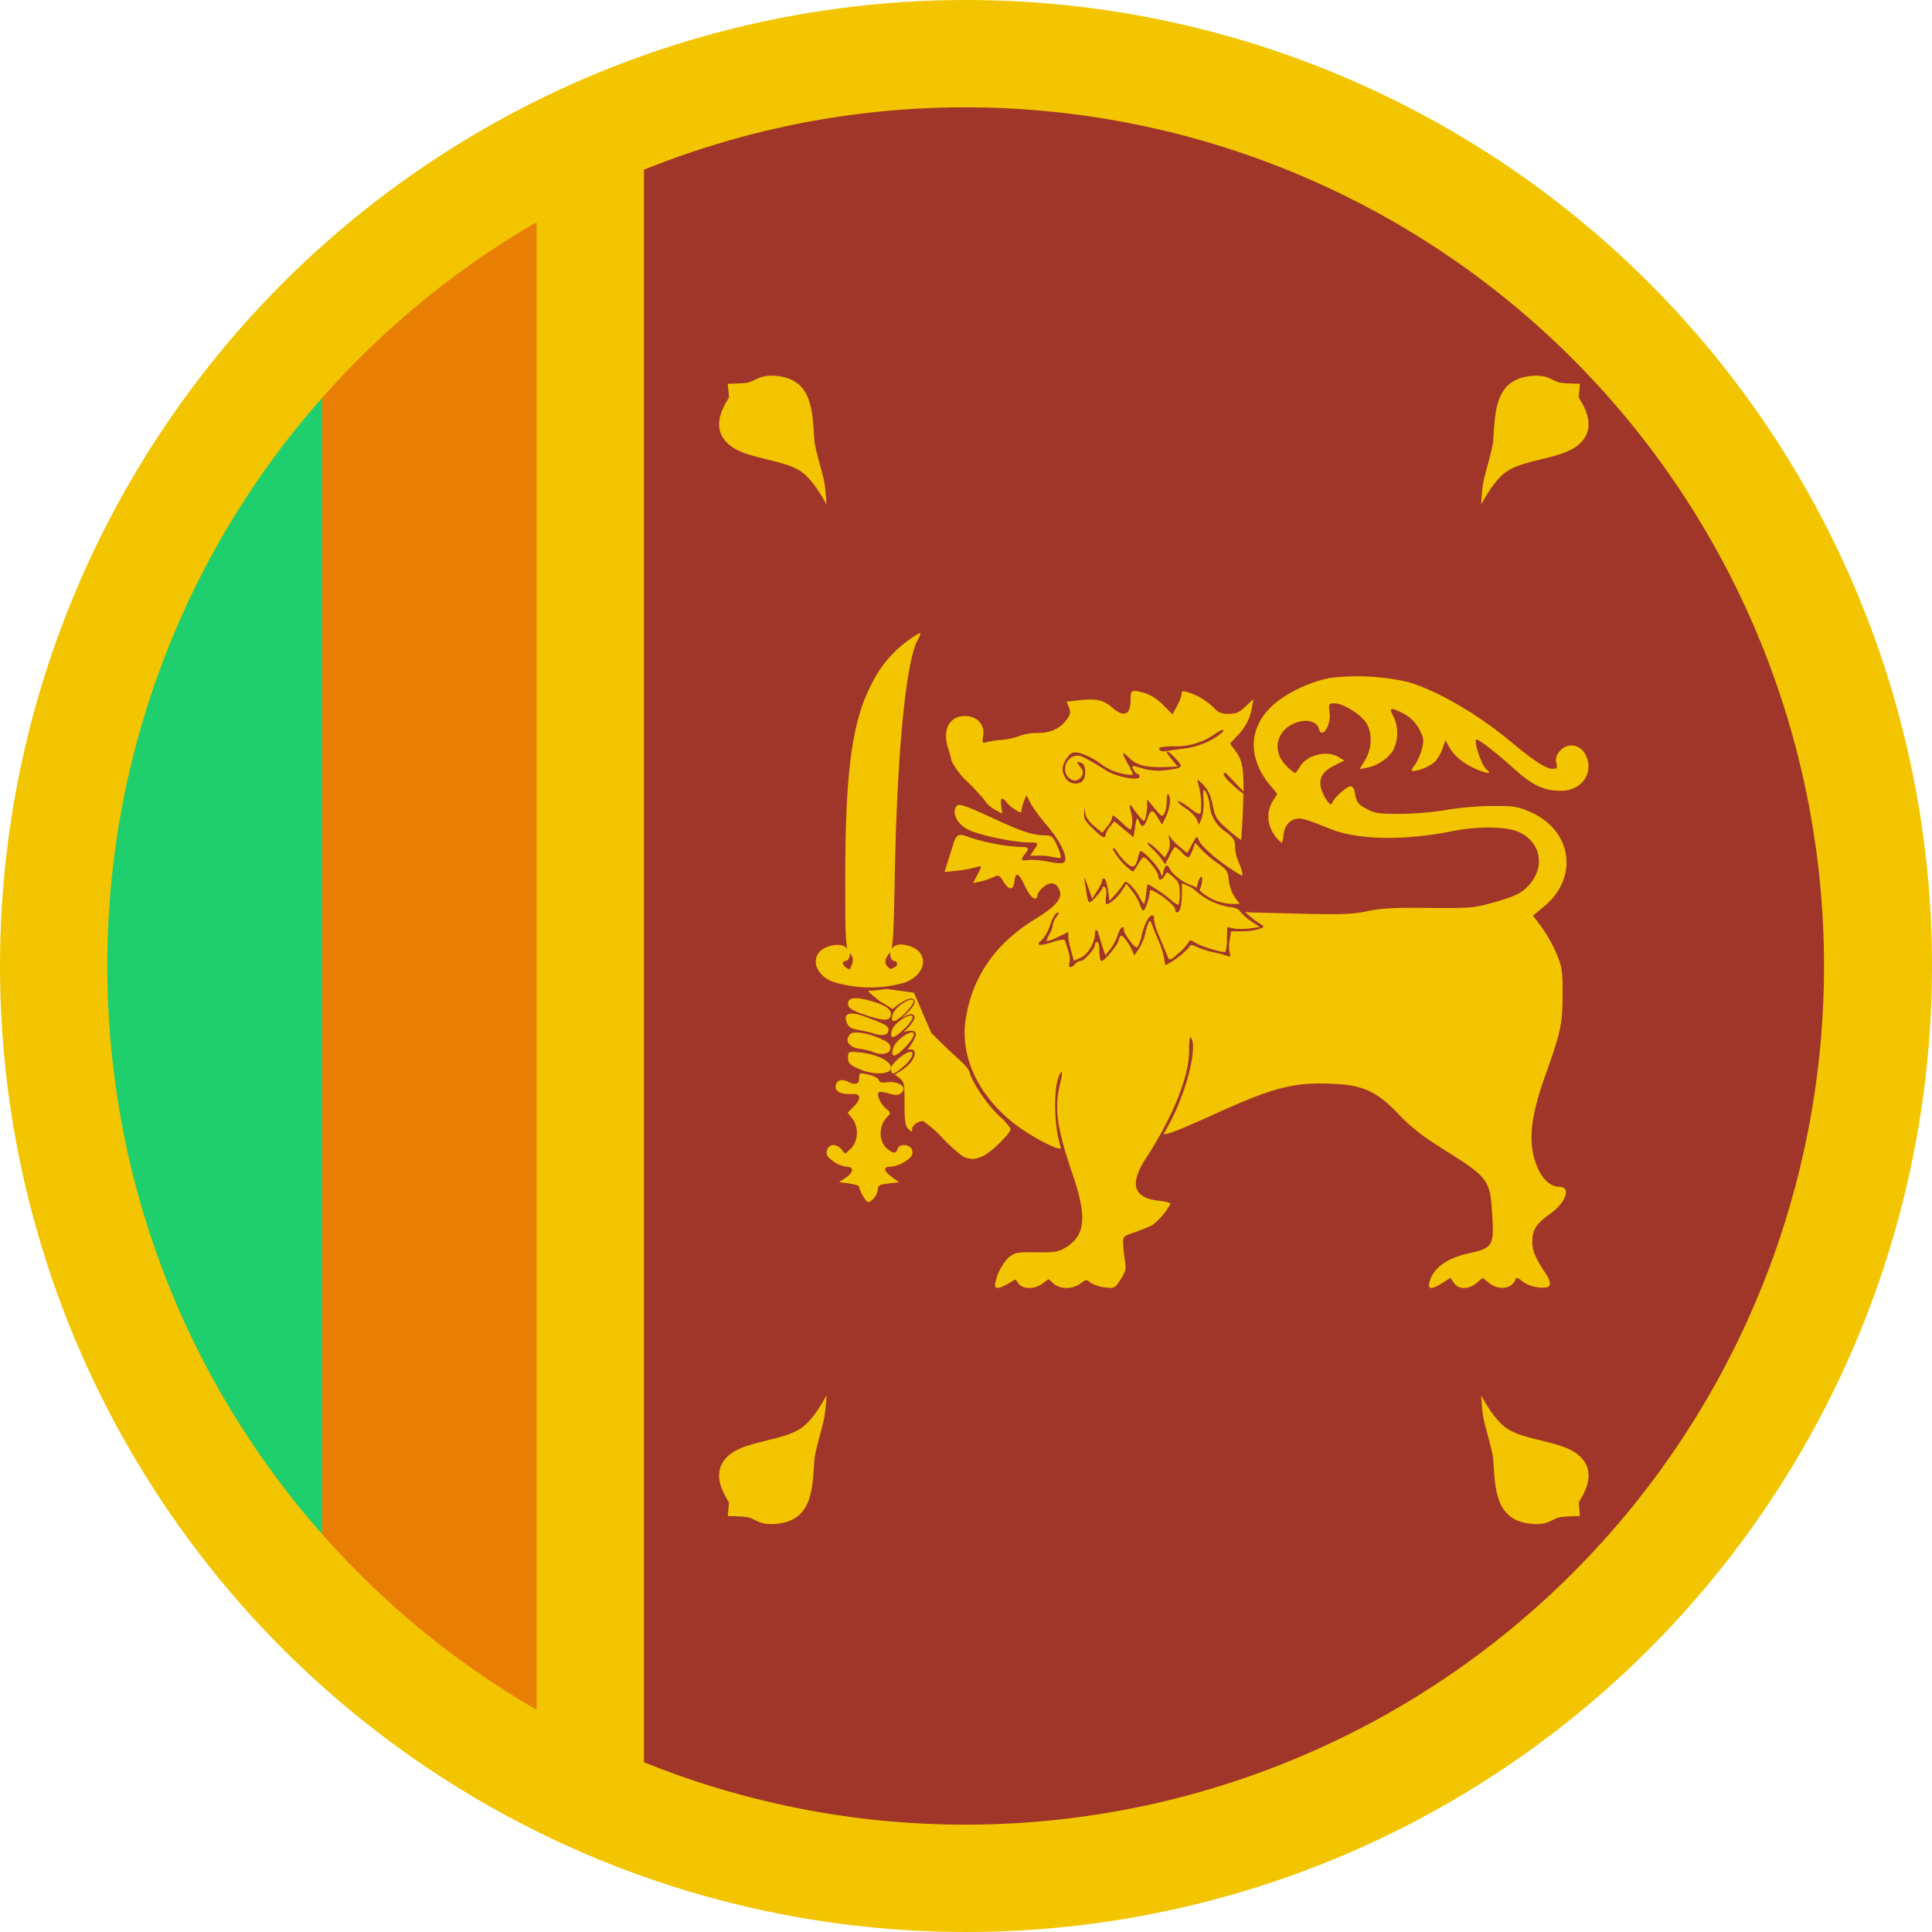 <svg xmlns="http://www.w3.org/2000/svg" width="16" height="16" viewBox="0 0 16 16">
    <g fill="none" fill-rule="evenodd">
        <circle cx="8" cy="8" r="8" fill="#F2C500"/>
        <path fill="#A03529" d="M8 .889a7.111 7.111 0 1 1-2.667 13.705V1.406A7.091 7.091 0 0 1 8 .889z"/>
        <path fill="#E87E04" d="M4.444 1.84c-.669.387-1.269.88-1.777 1.456v9.408a7.144 7.144 0 0 0 1.777 1.456V1.84z"/>
        <path fill="#1FCE6D" d="M2.667 3.296A7.084 7.084 0 0 0 .889 8c0 1.803.671 3.45 1.778 4.704V3.296z"/>
        <g fill="#F2C500">
            <path d="M12.267 11.556s.096.19.202.266c.157.115.48.107.617.24.164.158-.013.366-.011.384l.009.11s-.111 0-.158.008c-.07.01-.097.066-.227.057-.328-.02-.315-.306-.334-.55-.016-.094-.054-.215-.076-.309-.018-.08-.022-.206-.022-.206zM6.642 3.91c-.157-.113-.48-.105-.617-.239-.164-.157.013-.365.012-.383l-.01-.11s.111-.001.158-.008c.07-.011.097-.066.228-.058.327.02.314.307.333.551.016.093.054.215.076.308.018.08.022.207.022.207s-.096-.19-.202-.267zM12.267 4.178s.096-.19.202-.267c.157-.114.48-.106.617-.24.164-.157-.013-.365-.011-.383l.009-.11s-.111-.001-.158-.008c-.07-.011-.097-.066-.227-.058-.328.02-.315.307-.334.551-.016.093-.054.215-.076.308-.018.08-.022.207-.022.207zM6.844 11.556s-.096.19-.202.266c-.157.115-.48.107-.617.24-.164.158.013.366.012.384l-.01.11s.111 0 .158.008c.07.01.097.066.228.057.327-.02.314-.306.333-.55.016-.094.054-.215.076-.309.018-.08.022-.206.022-.206zM7.381 7.862c.028-.04.073-.05.142-.03.173.048.158.231-.026.304-.149.059 0 0 0 0a1.034 1.034 0 0 1-.607-.008c-.175-.076-.18-.256-.008-.296.065-.015.113-.005.136.027C7.002 7.802 7 7.68 7 7.274c0-.888.057-1.304.22-1.613a.966.966 0 0 1 .313-.366c.1-.068.106-.068.067.004-.097.179-.17.927-.189 1.92-.009.46-.013.59-.03.643zm-.006.022c-.009.034.007.075.034.075.01 0 .02.011.02.025 0 .017-.022.03-.056.042a.068.068 0 0 0-.01-.01c-.043-.03-.04-.074.006-.124a.091.091 0 0 0 .006-.008zm-.336.145a.223.223 0 0 1-.011-.004c-.045-.018-.065-.066-.027-.066.024 0 .042-.037.037-.069v.001c.03.045.033.062.011.11a.256.256 0 0 0-.01.028zm3.259-1.474c.003-.206-.014-.27-.076-.349l-.036-.047.057-.062a.426.426 0 0 0 .125-.236l.012-.072-.065.062c-.053.05-.079.061-.14.061-.061 0-.085-.01-.126-.054a.529.529 0 0 0-.221-.128c-.032-.01-.042-.005-.042.016 0 .015-.017.06-.038.1l-.038.07-.08-.08a.384.384 0 0 0-.15-.097c-.111-.03-.117-.026-.117.056 0 .126-.054.15-.15.066-.073-.064-.134-.078-.273-.062l-.107.012.02.048c.016.04.012.058-.022.104-.057.074-.13.107-.241.107a.416.416 0 0 0-.144.024.575.575 0 0 1-.151.033.799.799 0 0 0-.132.021c-.026.01-.03.002-.02-.058.012-.092-.052-.16-.152-.16-.13 0-.19.116-.138.27.01.03.022.076.028.103a.617.617 0 0 0 .136.176c.069.069.134.14.145.16.01.018.046.049.078.067l.06.033-.008-.064c-.009-.07.006-.08.043-.031a.326.326 0 0 0 .075.063c.044.027.05.027.05.004 0-.015.01-.05.02-.076l.02-.05.035.067c.019.037.08.12.137.186.11.127.176.27.142.302-.014.013-.052.012-.13-.003a.659.659 0 0 0-.167-.015c-.063.009-.068 0-.03-.048.042-.052.035-.06-.045-.06a1.68 1.68 0 0 1-.415-.08c-.087-.035-.107-.026-.132.056a35.7 35.7 0 0 1-.047.15l-.026.081.094-.009a.979.979 0 0 0 .147-.025c.03-.009.057-.014.06-.01.003.003-.01.035-.03.07l-.035.066.059-.012a.549.549 0 0 0 .107-.036c.047-.022.051-.02.088.039.046.073.082.07.09-.008.008-.08.035-.068.084.038.048.103.097.139.107.078.003-.02.029-.053.057-.073.057-.04.1-.028.125.035.025.066-.032.133-.197.234-.332.202-.525.477-.58.829-.05.316.106.644.417.88.149.112.385.23.37.185-.064-.192-.062-.56.004-.622.01-.009.006.03-.008.086-.052.209-.03.375.104.766.12.353.103.504-.067.604-.055.032-.09.037-.236.035-.16-.002-.177.002-.228.042a.42.42 0 0 0-.114.23c0 .034.036.03.108-.012 0 0-.072.041 0 0l.062-.036.026.036c.036.048.133.047.198-.001l.05-.037.041.037c.055.049.157.049.222 0 .046-.034.052-.035.082-.009a.28.28 0 0 0 .117.04c.084.01.085.01.134-.064.04-.062.047-.087.038-.146a1.591 1.591 0 0 1-.016-.142c-.004-.07-.003-.07.098-.105.055-.02.12-.046.143-.058a.55.55 0 0 0 .151-.178c0-.007-.043-.018-.096-.024-.211-.023-.247-.137-.11-.348.224-.344.359-.679.36-.892 0-.095.005-.127.018-.107.05.085-.04.44-.175.696l-.055.102.052-.012c.029-.006.197-.077.374-.158.485-.22.652-.263.966-.25.263.011.375.063.56.258.099.103.193.177.367.286.37.232.384.252.402.524.018.277.009.292-.2.338-.177.04-.289.122-.319.238-.016.062.018.063.107.006l.066-.043.03.043c.038.055.12.056.188 0l.05-.042.053.042c.082.065.19.05.22-.032.006-.016.022-.01.054.017.06.052.212.074.228.033.007-.015-.005-.054-.026-.085-.089-.133-.117-.197-.118-.27-.001-.1.029-.15.143-.232.14-.1.182-.228.077-.228-.066 0-.132-.058-.174-.152-.085-.192-.068-.407.06-.765.13-.364.144-.43.145-.674 0-.196-.005-.23-.05-.338a1.215 1.215 0 0 0-.122-.218l-.073-.098.094-.078c.287-.24.229-.63-.118-.781-.106-.046-.132-.05-.318-.049-.111 0-.281.015-.377.033a2.613 2.613 0 0 1-.378.032c-.181 0-.212-.004-.281-.041-.073-.039-.086-.057-.1-.147-.003-.018-.016-.037-.028-.04-.025-.009-.14.09-.156.135-.008.021-.015.02-.04-.01a.358.358 0 0 1-.05-.097c-.029-.088.007-.153.11-.202l.079-.039-.047-.029c-.097-.06-.262-.019-.321.08-.017.029-.035.052-.041.052a.35.35 0 0 1-.071-.06c-.125-.122-.082-.303.085-.359.09-.03.168-.007.185.053.025.091.102-.029.088-.137-.009-.071-.007-.074.042-.074.07 0 .216.09.261.161.053.082.049.212-.009.308l-.046.076.06-.012a.348.348 0 0 0 .215-.138.319.319 0 0 0 .01-.279c-.039-.07-.034-.082.023-.058.098.04.15.086.19.163.035.07.037.086.018.159a.457.457 0 0 1-.058.13c-.032.042-.033.05-.008.05a.342.342 0 0 0 .18-.082.366.366 0 0 0 .057-.103l.025-.069.029.053c.04.074.12.14.216.182.104.044.147.047.093.005-.037-.028-.104-.226-.084-.246.012-.011.153.097.314.242.152.137.247.182.387.182.178 0 .282-.156.202-.303-.047-.086-.15-.098-.212-.024-.028.033-.035.06-.027.096.01.043.006.049-.033.049-.052 0-.155-.067-.336-.218-.277-.232-.613-.428-.856-.5a1.879 1.879 0 0 0-.647-.035c-.172.032-.375.13-.485.235-.196.187-.199.435-.008.661l.054.065-.037.058a.25.25 0 0 0 .012.28.256.256 0 0 0 .06.066c.006 0 .013-.024.015-.053.005-.072.036-.12.09-.14.048-.017.079-.01.299.079.231.092.612.099 1.017.017.199-.04.433-.038.536.005.188.08.232.286.093.442-.06.068-.118.096-.312.15-.148.04-.183.043-.52.04-.287-.003-.39.002-.508.027-.127.026-.205.029-.58.02l-.432-.011.048.04a.755.755 0 0 0 .083.06c.032.018.031.02-.017.039a.504.504 0 0 1-.14.019h-.09l-.012.076a.273.273 0 0 0 .002.107c.01.027.006.03-.021.02a1.194 1.194 0 0 0-.116-.03.71.71 0 0 1-.134-.043c-.049-.023-.054-.023-.072.009a.702.702 0 0 1-.189.14c-.003 0-.008-.021-.01-.047a.698.698 0 0 0-.048-.153 3.737 3.737 0 0 1-.057-.14c-.01-.03-.015-.03-.027-.009a.377.377 0 0 0-.026.087.415.415 0 0 1-.05.122l-.04.06-.024-.051c-.027-.056-.07-.113-.087-.113-.005 0-.014.018-.02.04-.012.044-.116.17-.142.17-.01 0-.017-.036-.017-.079 0-.043-.008-.079-.018-.079-.01 0-.019.012-.019.025 0 .033-.089.133-.119.133-.013 0-.034.011-.046.026-.033.037-.06.032-.046-.01a.205.205 0 0 0-.01-.1L8.82 7.79c-.005-.013-.037-.01-.104.012-.11.035-.146.03-.09-.015a.331.331 0 0 0 .07-.124c.017-.052.043-.099.057-.103.02-.006.02.001-.004.033a.154.154 0 0 0-.03.068c0 .015-.013.05-.029.077-.015.028-.025.054-.021.057a.318.318 0 0 0 .092-.035l.086-.041v.037c0 .02.011.074.024.119l.022.082.059-.027c.06-.028.116-.126.116-.202 0-.038.022-.032.03.008l.03.098.026.077.04-.049a.41.41 0 0 0 .061-.115c.02-.065.053-.093.053-.046 0 .034.091.155.11.145a.284.284 0 0 0 .037-.101c.026-.105.067-.177.093-.162.01.006.014.017.008.025a.509.509 0 0 0 .047.152l.07.17c.011.027.021.023.088-.036a.415.415 0 0 0 .083-.091c.007-.02.016-.02.055.004.054.034.236.088.25.075a.366.366 0 0 0 .012-.106l.003-.098.052.011c.029.006.09.006.134 0l.082-.012-.073-.05a.403.403 0 0 1-.09-.08c-.01-.018-.046-.032-.087-.036a.553.553 0 0 1-.292-.145.703.703 0 0 1-.031-.021l-.071-.03v.083c0 .045-.006.1-.012.12-.011.042-.042.053-.042.016 0-.024-.072-.092-.146-.135-.058-.034-.067-.035-.067-.008 0 .043-.038.149-.052.149-.009 0-.02-.021-.028-.046a.408.408 0 0 0-.062-.111l-.05-.065-.039.06c-.036.056-.1.11-.127.11-.007 0-.008-.029-.003-.065.005-.039.001-.07-.01-.077-.012-.006-.02-.004-.02.005 0 .021-.088.121-.107.121-.007 0-.018-.029-.023-.064a6.489 6.489 0 0 0-.02-.123c-.007-.032.006-.01.027.05l.038.108.042-.066a.29.29 0 0 0 .042-.088c0-.013.008-.018.018-.012.01.005.022.049.03.097l.011.087.046-.051a.751.751 0 0 0 .067-.084c.02-.031.02-.031.06.002a.412.412 0 0 1 .074.099c.02.036.038.063.04.06a.415.415 0 0 0 .016-.083l.011-.08c.003-.01.14.08.19.125.032.029.063.048.068.043a.292.292 0 0 0 .01-.095c0-.073-.008-.093-.053-.133-.05-.047-.052-.047-.071-.013-.025.044-.054.044-.054.001 0-.031-.097-.153-.122-.153-.007 0-.027.027-.046.06-.018.032-.038.059-.044.059a.54.54 0 0 1-.162-.182c0-.022.01-.016.034.02.018.029.054.07.08.093.054.047.073.036.094-.054.006-.026.016-.047.022-.047.023 0 .142.127.159.17l.017.042.012-.047c.016-.057.033-.059.058-.007.01.022.062.067.114.1l.072.032c.003-.001.01.002.019.008l.012.005.011-.045c.011-.033.025-.053.031-.043.009.013-.003.08-.019.11a.41.41 0 0 0 .267.113h.066l-.04-.054a.318.318 0 0 1-.05-.14c-.008-.078-.016-.09-.098-.147a.937.937 0 0 1-.134-.114l-.046-.051-.023.06c-.013.035-.029.062-.035.062a.19.19 0 0 1-.055-.044.193.193 0 0 0-.054-.043c-.006 0-.027.032-.046.072l-.037.072-.028-.042a.63.63 0 0 0-.08-.09C9.51 7 9.496 6.98 9.507 6.98c.01 0 .046.027.08.061l.06.061.025-.045a.16.16 0 0 0 .013-.1c-.01-.048-.008-.051.01-.02.012.018.048.055.08.081l.057.047.04-.073c.04-.073.04-.073.058-.03.024.058.199.202.347.286.023.013.014-.032-.029-.134a.34.34 0 0 1-.02-.108c0-.049-.014-.07-.076-.117a.292.292 0 0 1-.134-.226.314.314 0 0 0-.035-.11c-.018-.023-.02-.01-.016.072a.436.436 0 0 1-.016.154l-.022.052-.017-.044a.276.276 0 0 0-.092-.092c-.04-.027-.07-.054-.064-.06.006-.005.048.02.094.055.07.054.085.06.095.036a.654.654 0 0 0-.022-.236c-.01-.042-.01-.042.043.01.038.04.06.086.077.167.02.102.031.12.126.203.057.05.106.088.11.085a6.309 6.309 0 0 0 .018-.381.812.812 0 0 1-.088-.073s.118.106 0 0c-.049-.044-.082-.086-.075-.093.008-.007.017-.01.02-.004l.089.093a.905.905 0 0 1 .055.06zm-1.32.184l.003-.052.007.05c.005.03.035.073.074.105l.066.055.04-.05a.193.193 0 0 0 .042-.073c0-.032.006-.03.084.042.07.064.07.065.08.023a.231.231 0 0 0-.004-.097c-.022-.082-.018-.095.016-.045.017.025.045.06.061.078.029.032.03.031.041-.009a.453.453 0 0 0 .012-.094V6.62l.062.075c.059.07.064.074.082.04.01-.02.019-.067.019-.106 0-.05.005-.062.017-.043.02.032.006.117-.03.19l-.027.053-.034-.057c-.044-.073-.058-.072-.087.007-.026.074-.044.08-.07.023-.016-.037-.02-.033-.031.045l-.014.086-.079-.065-.08-.066-.035.043a.161.161 0 0 0-.036.066c0 .028-.02.028-.05.003-.114-.103-.132-.126-.129-.175zm-.142-.46c.032-.047.046-.053.102-.044a.544.544 0 0 1 .171.086.48.48 0 0 0 .191.088.27.27 0 0 0 .085.006.8.8 0 0 0-.043-.086c-.056-.103-.055-.115.009-.053.065.064.143.083.318.076l.085-.003-.05-.06c-.069-.083-.047-.09.029-.01.071.076.067.081-.084.1a.47.47 0 0 1-.19-.016c-.085-.026-.089-.026-.073.01.01.02.025.036.034.036.01 0 .017.01.017.023 0 .038-.185.004-.274-.05-.201-.125-.227-.136-.275-.118a.118.118 0 0 0-.063.07c-.03.102.087.18.135.091.014-.026.01-.044-.014-.075-.034-.043-.03-.05.015-.029.032.014.036.11.006.144-.034.04-.112.028-.142-.02-.036-.06-.034-.1.01-.166zm.885-.099a.55.55 0 0 0 .337-.099c.083-.056.105-.045.027.014a.645.645 0 0 1-.293.106 2.247 2.247 0 0 0-.133.019c-.02.004-.043.002-.049-.004-.026-.027-.006-.033.111-.036zM7.24 9.92a.135.135 0 0 0 .03-.072c0-.03.016-.038.089-.047l.087-.01-.058-.042c-.07-.05-.076-.087-.015-.087s.164-.057.18-.098c.007-.02.003-.045-.01-.058-.034-.035-.099-.03-.11.009-.014.04-.035.04-.084 0-.073-.061-.075-.189-.003-.263.034-.035.033-.037-.01-.073-.046-.039-.079-.116-.057-.134.007-.006.043-.001.08.01.055.017.076.017.098.002.067-.047-.006-.107-.113-.094-.043.006-.061 0-.067-.02-.005-.015-.043-.034-.085-.044-.076-.017-.077-.017-.077.03 0 .05-.033.06-.095.028-.05-.027-.1-.006-.1.041 0 .045.05.067.141.062.07-.004.073.042.006.107l-.047.048.038.048c.055.07.05.188-.01.247l-.048.045-.031-.036c-.044-.051-.103-.048-.12.007-.01.035-.001.052.05.09a.232.232 0 0 0 .11.046c.065 0 .062.045-.006.092l-.054.036.083.011c.046.007.083.018.083.027 0 .03.057.128.076.128.01 0 .033-.017.05-.037 0 0-.017.02 0 0zm1.13-.57a.433.433 0 0 0-.092-.105c-.106-.1-.22-.27-.25-.369-.016-.051-.104-.108-.316-.323l-.143-.332-.226-.031s-.102.014-.123.014c-.038 0-.038.003.013.044l.053.043.107.065s.14-.122.176-.076c.036.046-.12.163-.12.163s.091-.07.12-.033c.029.037-.089.14-.089.14s.073-.031.1 0c.025.03-.066.144-.066.144s.087-.024.055.06c-.032.083-.162.145-.162.145s-.001-.005.033.022c.05.04.051.044.051.219 0 .146.006.183.031.209.03.028.032.028.032.001 0-.03.05-.066.09-.066a.92.92 0 0 1 .168.148c.08.083.165.153.19.157.023.005.049.01.056.01a.306.306 0 0 0 .08-.024c.07-.029.232-.192.232-.225zm-.991-.507c0-.053-.112-.11-.246-.126-.108-.012-.11-.01-.11.043 0 .044.017.061.092.093.12.052.264.046.264-.01 0 0 0 .056 0 0zm.105-.012c.064-.055.094-.12.056-.12-.044 0-.161.1-.161.137 0 .059.021.055.105-.017 0 0-.084.072 0 0zm-.172-.22c-.107-.052-.235-.076-.266-.05-.057.048-.02.113.073.124a.525.525 0 0 1 .111.027c.07.03.138.017.144-.028.004-.03-.012-.049-.062-.073zm-.147-.191c-.132-.05-.19-.026-.148.058.014.03.04.043.094.052.041.007.098.02.125.029.074.024.116.015.122-.025.005-.036-.016-.048-.193-.114zm.4-.126c0-.053-.152.04-.171.105-.023.079.014.075.101-.008.038-.037.07-.081.07-.097zm-.007.132c0-.053-.152.04-.171.106-.024.078.014.074.1-.01.04-.036.07-.08.07-.096zm.01.141c0-.057-.152.044-.171.114-.023.084.014.08.101-.01.039-.04.07-.086.07-.104zm-.19-.165c.007-.048-.066-.09-.21-.124-.105-.024-.152-.01-.144.043.004.029.04.05.14.084.159.053.207.053.214-.003 0 0-.007.056 0 0zM8.66 6.918c-.148 0-.28-.072-.527-.183-.142-.064-.191-.079-.208-.062-.044.041-.012.15.1.201.099.046.376.103.503.103.073 0 .075.003.033.065l-.03.044h.105c.047 0 .14.027.147.017.006-.01-.007-.054-.029-.1-.033-.073-.046-.085-.094-.085z"/>
        </g>
    </g>
</svg>
